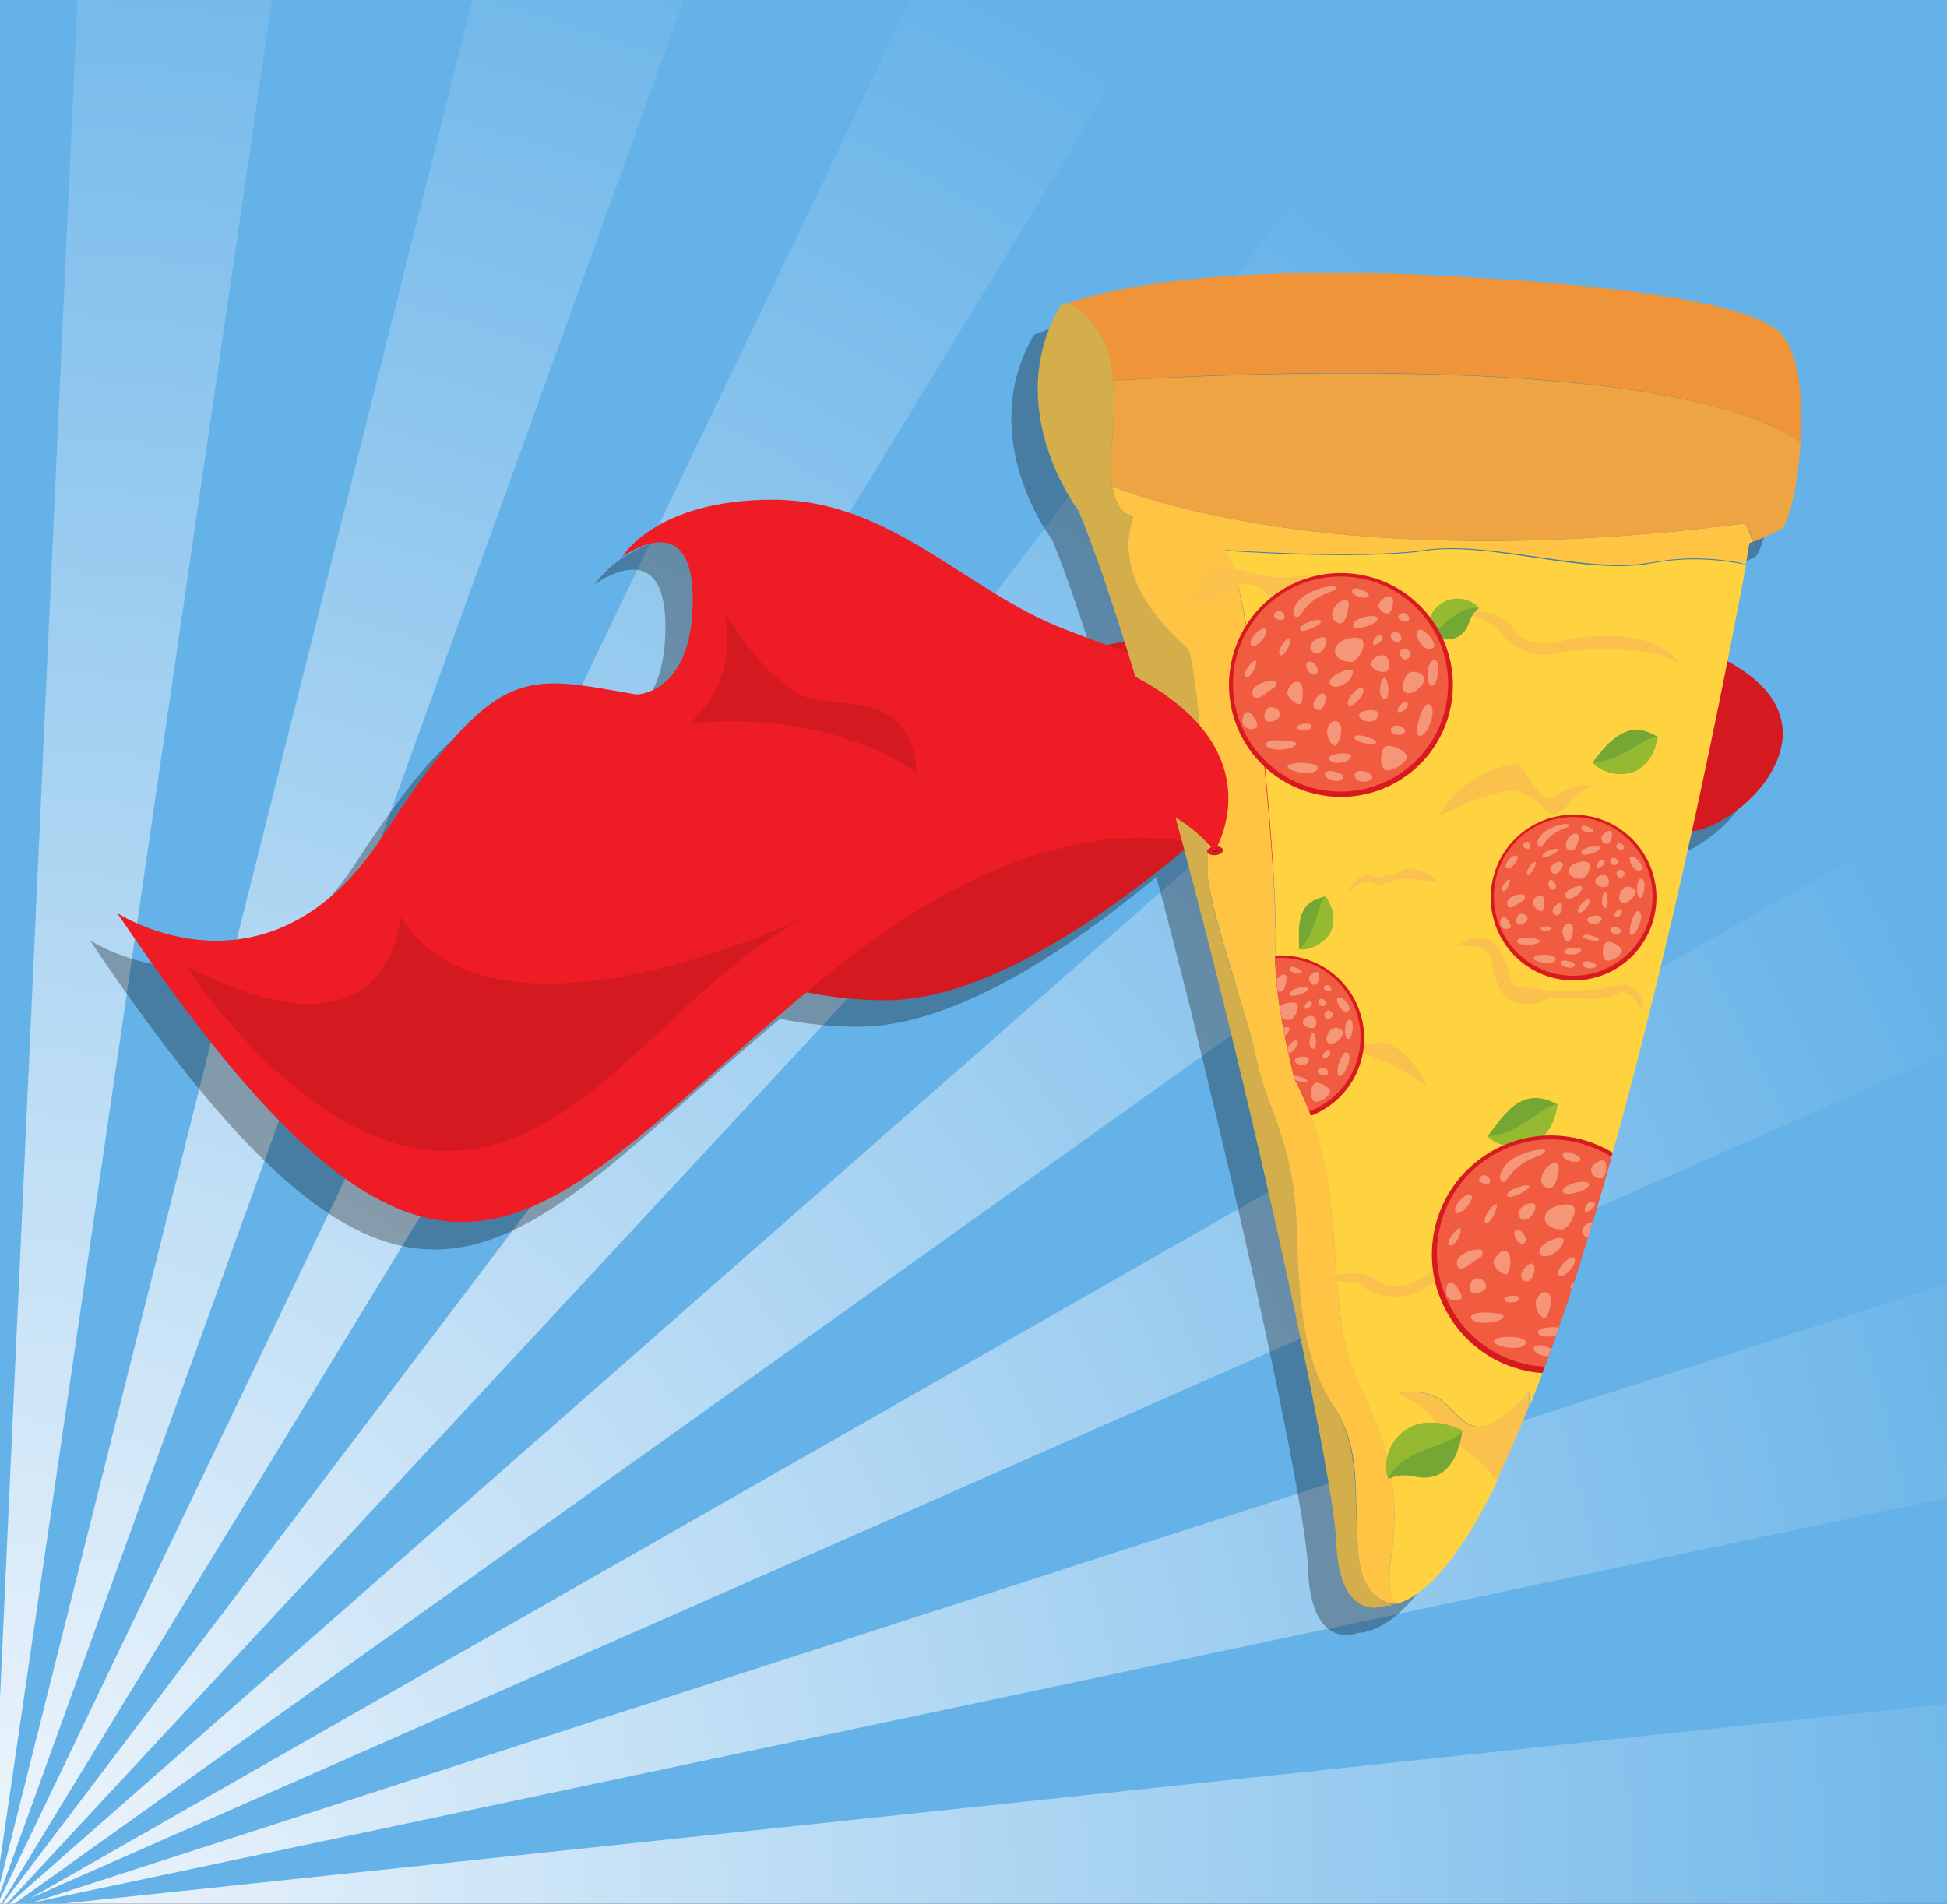<?xml version="1.0" encoding="utf-8"?>
<!-- Generator: Adobe Illustrator 24.0.1, SVG Export Plug-In . SVG Version: 6.00 Build 0)  -->
<svg version="1.1" id="Layer_1" xmlns="http://www.w3.org/2000/svg" xmlns:xlink="http://www.w3.org/1999/xlink" x="0px" y="0px"
	 viewBox="0 0 220.9 216" style="enable-background:new 0 0 220.9 216;" xml:space="preserve">
<rect x="0" y="0" width="220.9" height="216" fill="#333333" stroke="none"/>
<style type="text/css">
	.st0{clip-path:url(#SVGID_2_);}
	.st1{fill:url(#SVGID_3_);stroke:#403457;stroke-width:0.424;stroke-miterlimit:10;}
	.st2{fill:#65B2E8;}
	.st3{opacity:0.3;}
	.st4{fill:#D51920;}
	.st5{fill:#ED1C25;}
	.st6{fill:#D4AE4B;}
	.st7{fill:#FFC443;}
	.st8{fill:#EFA444;}
	.st9{fill:#EF9438;}
	.st10{fill:#FFD340;}
	.st11{fill:#FBC14D;}
	.st12{fill:#74A734;}
	.st13{fill:#95BA32;}
	.st14{fill:#D31F26;}
	.st15{fill:#910D10;}
	.st16{fill:#D71920;}
	.st17{fill:#F15B40;}
	.st18{fill:#F69679;}
	.st19{clip-path:url(#SVGID_5_);}
</style>
<g>
	<defs>
		<rect id="SVGID_1_" width="220.9" height="216"/>
	</defs>
	<clipPath id="SVGID_2_">
		<use xlink:href="#SVGID_1_"  style="overflow:visible;"/>
	</clipPath>
	<g class="st0">
		<radialGradient id="SVGID_3_" cx="-1.48" cy="215" r="246.114" gradientUnits="userSpaceOnUse">
			<stop  offset="0" style="stop-color:#F0F6FC"/>
			<stop  offset="1" style="stop-color:#65B2E8"/>
		</radialGradient>
		<rect x="-247.6" y="-31.1" class="st1" width="492.2" height="492.2"/>
		<g>
			<polygon class="st2" points="-1.2,217.5 11.1,461.1 35.8,461.1 -1,217.4 -1.1,216.9 10.2,-31.1 -14.6,-31.1 -1.5,217.5 			"/>
			<path class="st2" d="M-3.2,217.2L-3.2,217.2l-227.5,243.9h42.4L-2.9,217.3l0.3,0.2L-152,461.1h32.1L-2.5,217.5l0.1,0.1
				l-88.4,243.5h27l61.6-243.4l0.2,0.1l-0.2-0.1l0-0.1l0.2,0.1l-36.1,243.4h24.7l11.6-243.6l0,0l0-0.1l0-0.1l0.1,0.1l-0.1-0.2l0-0.1
				l0.1,0.2l-0.1-0.3l0-0.2l0.1,0l-0.1,0l0.1-0.1h-0.1l0.1-0.2l0,0l0-0.5l-0.1,0.6l0,0l0-0.2l0.1-0.4l-0.1,0.3l0-0.1l0.1-0.3
				l-0.1,0.2l0-0.1l0.1,0l-0.1,0l0-0.1l0-0.1l0,0L-39.8-31.1h-26l63.6,247.2l-0.1,0.1l-91-247.3H-123L-2.5,216.3l-0.1,0.1
				L-155.7-31.1h-37l190,247.6l-0.3,0.2L-236-31.1h-7.9c-1.2,1.2-2.5,2.5-3.7,3.7v32L-3.2,216.7l-0.5-0.1L-247.6,44.8v35L-4.4,216.5
				L-247.6,111v28.7L-7,216l-240.6-49.4v25.8l243.1,24.4l0.5,0.2l-243.6,0.5v25.1L-4,217.1l-0.3,0.1l-243.3,51v27l241-77l-241,105.7
				v31.4L-4.2,217.5l0,0l-243.4,173V431l244-213.7L-3.2,217.2z"/>
			<polygon class="st2" points="-0.6,217.6 -0.6,217.6 -0.8,217.8 -0.6,217.7 61.5,461.1 88.6,461.1 -0.5,217.6 -0.4,217.5 
				117.7,461.1 149.8,461.1 -0.3,217.5 -0.2,217.4 -0.4,217.4 -0.3,217.3 -0.4,217.3 -0.5,217.4 -0.4,217.4 -0.5,217.5 -0.5,217.4 
				-0.7,217.4 -0.6,217.6 -0.8,217.7 			"/>
			<path class="st2" d="M244.6,354.6v-31.4L3,217.8l241.6,76.9v-27L3.3,217.4l-1.1,0l-0.4-0.2l1.4,0.1l-2-0.4l-0.2-0.1l0.4-0.2
				l243.4-25.8v-25.9l-241.2,51L244.6,138v-28.9L3.4,215.4L244.6,77.8V42.6L1.2,216.3l-0.6,0.1L244.6,2v-29.5
				c-1.2-1.2-2.4-2.4-3.6-3.6h-10.7L0.3,216.5l-0.1,0L0,216.4L187.5-31.1h-36.7L-0.1,216.4l-0.3-0.1L118.2-31.1H88.8L-0.5,216.2
				l-0.1-0.1l62-247.2h-26L-0.7,216l0,0l0,0l0,0.1l-0.1,0l0.1,0l0,0.2l-0.1-0.1l0.1,0.2l0,0.2l-0.2-0.3l0,0.1l-0.1-0.1l0.1,0.3
				l-0.1,0l0.1,0.3l-0.2,0l0.2,0l0,0.1l0.1,0l0,0l0,0l0,0l0,0.1l0.1-0.1l0,0l0,0l0,0l0.1,0l-0.1-0.1l0.2-0.1l0,0l-0.1,0.2l0.1,0
				l0.1-0.1l0.1,0.1l0,0l0.1,0.1l0.1,0l0,0l0.1,0.1l0.1-0.1l0,0l0.1,0l0.2-0.1l0.1,0.1L0.2,217l0.2,0l0,0l0.3,0L0.6,217l1.3,0.4
				l-0.4,0L244.6,354.6z"/>
			<polygon class="st2" points="244.6,215.7 3.5,217.4 244.6,242 			"/>
			<polygon class="st2" points="228.8,461.1 0.3,217.4 0.1,217.4 186.2,461.1 			"/>
			<polygon class="st2" points="244.6,389.7 1.2,217.4 0.8,217.4 244.6,430.1 			"/>
		</g>
	</g>
</g>
<g>
	<path class="st3" d="M179.9,133.8c3.5-12.4,6.5-25.3,9-36.5c0.1,0,0.2,0,0.3,0c5.7-0.9,17.3-12,3.8-19.2c1-4.9,1.7-8.6,2.1-10.9
		c0.3-1.6,0.4-2.4,0.4-2.4s0.1,0,0.3-0.1c0.6-0.3,2-0.8,3.3-1.5c0.8-0.5,1.9-4.9,2.2-9.8c0.3-4.7-0.2-9.8-2.2-12.3
		c-4.2-5-33.4-6.3-33.4-6.3c-30.5-2.1-43.8,1.5-47.4,2.8c-0.7,0.2-1,0.4-1,0.4c-6.8,11.7,2.1,23.3,2.1,23.3c1.6,3.9,3.3,9,5.1,14.7
		c-0.8,0.2-1.6,0.3-2.4,0.5c-1.5-0.5-3-1.1-4.5-1.7C106.5,70.2,98,59.8,84.6,59.8c-13.4,0-17.1,6.5-17.1,6.5s8-6,8,4.8
		c0,10.8-6.4,10.8-6.4,10.8C56.3,79.7,53.3,78.2,40.3,98c-12.9,19.8-30.1,8.7-30.1,8.7c37.1,55.1,47,35.1,78.3,8.9
		c2.9,0.6,5.9,0.9,8.9,0.9c10.7,0,23.6-8.5,33.8-17c1.3,4.9,2.6,10,3.9,15.1l3.6,15c5.5,23.2,9.6,43.7,9.7,48.3
		c0.3,9.6,5.6,7.4,5.6,7.4c0.3,0,0.5-0.1,0.8-0.1c0.1,0,0.2-0.1,0.4-0.1c3.9-1.1,7.8-6.3,11.5-14c1.2-2.5,2.4-5.3,3.6-8.3
		c0.5-1.3,1-2.6,1.5-4c0.3,0,0.6,0,0.9,0"/>
	<g>
		<path class="st4" d="M152.1,79.5c0,0-30.3,34-51.6,34S59.8,97.4,59.8,97.4L152.1,79.5z"/>
		<path class="st4" d="M115.5,75.8c0,0,33.5-10.7,66.6-5s17.1,22.4,10.1,23.5C185.1,95.3,115.5,75.8,115.5,75.8z"/>
		<path class="st5" d="M144.4,99.4c0,0-18.3-15.3-51,11.6s-42.3,48.7-80.1-7.4c0,0,17.1,11.2,30.1-8.7s16-18.3,28.8-16.1
			c0,0,6.4,0,6.4-10.8s-8-4.8-8-4.8s3.7-6.5,17.1-6.5s21.9,10.4,33.1,14.7s20.2,7.7,44.7,6.2l13.3,5.6L144.4,99.4z"/>
		<g>
			<g>
				<path class="st6" d="M126.3,43.2c0.2,2.4,0,5.1-0.2,8c-0.1,1.7-0.1,3,0.1,4c0.6,3.5,2.4,3.3,2.4,3.3c-2.7,7.5,4.8,13.6,6.1,15.1
					c1.3,1.4,2.5,21.5,2.3,25.1c-0.2,3.6,4.5,16.3,5.6,21.7c1.1,5.4,4.1,9,4.5,18.5c0.4,9.5,0.9,15.4,4.1,20.5
					c3.2,5,2.3,9.2,2.9,16.7c0.3,4.1,2.2,5.6,3.9,6c-0.3,0.1-0.5,0.1-0.8,0.1c0,0-5.3,2.2-5.6-7.4c-0.3-9.6-18-89.3-29.2-116.8
					c0,0-8.9-11.6-2.1-23.3c0,0,0.3-0.2,1-0.4C124.9,36.6,126.1,39.6,126.3,43.2"/>
				<path class="st7" d="M154.1,176.1c-0.5-7.5,0.4-11.7-2.9-16.7c-3.2-5-3.8-10.9-4.1-20.5c-0.4-9.5-3.4-13.1-4.5-18.5
					c-1.1-5.4-5.7-18.1-5.6-21.7c0.2-3.6-1.1-23.7-2.3-25.1c-1.3-1.4-8.8-7.5-6.1-15.1c0,0-1.8,0.2-2.4-3.3
					c6.5,2.5,29.7,9.6,71.7,4.2c0,0,0.6,0.5,0.9,2.1c-0.2,0.1-0.3,0.1-0.3,0.1s-0.2,0.9-0.4,2.4c-3.2-0.7-6.8-0.9-10.6-0.2
					c-7.5,1.4-18.3-2.5-25.8-1.4c-7.5,1.1-22.6,0-22.6,0c3.2,5.7,5.9,38.8,5.6,44.7c-0.4,5.9,2.2,15.3,2.2,15.3
					c6.5,12.2,3.1,25.7,7,33.9c3.9,8.3,5,13.1,3.9,20.6c-0.4,2.6,0,4.1,0.6,5c-0.1,0-0.2,0.1-0.4,0.1
					C156.3,181.7,154.4,180.2,154.1,176.1z"/>
				<path class="st8" d="M197.9,59.4c-42,5.4-65.2-1.7-71.7-4.2c-0.2-1-0.2-2.3-0.1-4c0.2-2.9,0.4-5.6,0.2-8c11.7-0.7,63.1-3.4,78,7
					c-0.3,4.9-1.4,9.4-2.2,9.8c-1.2,0.7-2.7,1.3-3.3,1.5C198.6,59.9,197.9,59.4,197.9,59.4z"/>
				<path class="st9" d="M126.3,43.2c-0.3-3.6-1.5-6.6-5-8.8c3.5-1.3,16.8-4.9,47.4-2.8c0,0,29.2,1.4,33.4,6.3
					c2.1,2.4,2.5,7.6,2.2,12.3C189.4,39.8,138,42.4,126.3,43.2z"/>
			</g>
			<g>
				<path class="st10" d="M173.5,159.7c0-1.2,0.1-1.9,0.1-1.9s-4,5.1-6.7,3.9c-2.7-1.2-2.7-4.5-8.3-3.6c0,0,4.5,1.7,4.7,4.4
					c0,0,4.1,2.1,6.6,5.5c-3.7,7.7-7.6,12.9-11.5,14c-0.6-0.9-1-2.4-0.6-5c1.1-7.5,0-12.4-3.9-20.6c-3.9-8.3-0.5-21.7-7-33.9
					c0,0-2.5-9.3-2.2-15.3c0.4-5.9-2.3-39-5.6-44.7c0,0,15.1,1.1,22.6,0c7.5-1.1,18.3,2.9,25.8,1.4c3.7-0.7,7.4-0.5,10.6,0.2
					C195.9,75.9,185.8,128.9,173.5,159.7z"/>
				<path class="st11" d="M163.2,162.5c-0.2-2.7-4.7-4.4-4.7-4.4c5.6-0.9,5.7,2.4,8.3,3.6c2.7,1.2,6.7-3.9,6.7-3.9s0,0.8-0.1,1.9
					c-1.2,3-2.4,5.8-3.6,8.3C167.3,164.6,163.2,162.5,163.2,162.5z"/>
			</g>
			<path class="st11" d="M145.1,118.5c0,0,4.2-2.6,6.4,1c0,0,3-1.5,10.4,3.8c0,0-2.5-5.9-6.4-4.9c0,0-3.1-0.2-3.8-0.9
				C150.8,116.9,149.4,114.6,145.1,118.5z"/>
			<path class="st11" d="M165.2,107.4c0,0,3.5-0.6,4,1.4c0.5,2,0.6,6.4,5.9,4.8c0,0,0.5-0.5,2.7-0.4c2.1,0.2,4.6,0.3,5.8-0.5
				s2.8,2.1,2.8,2.1s0.4-4.5-4.4-2.6c0,0-6.4,0.5-7.1,0.1c-0.6-0.5-3.1,0.1-3.4-0.8C171.3,110.6,170.3,103.9,165.2,107.4z"/>
			<path class="st11" d="M163.1,92.7c0,0,6.4-3.4,9-2.9c2.6,0.5,3.2,3,4.6,2.5c1.4-0.5,2.4-3.6,5.1-2.9c0,0-2.8-1.1-5,0.8
				s-3.7-3.8-4.9-3.6C170.5,86.9,165.8,88,163.1,92.7z"/>
			<path class="st11" d="M134,67.9c0,0,2.3,1.1,4.4-0.5c2.1-1.6,4-1.4,5.3,0c1.3,1.4,4.6-2.7,6.1-2.6c0,0-1.9,0.8-4.8,0.7
				c-2.8-0.1-5.8-1.8-7.5-0.7C135.8,65.9,136.5,68,134,67.9z"/>
			<path class="st11" d="M165.2,69.3c0,0,4.2,1,4.9,2.3s3.8,3.3,6.2,2.6c2.4-0.7,12.9-1.1,14.5,1.6c0,0-1.6-5-12.8-3.3
				c0,0-4.3,1.7-6.2-1.1C169.9,68.7,165.2,69.3,165.2,69.3z"/>
			<path class="st11" d="M149.4,145.5c0,0,4.3-0.5,5.3,0.5c1,1,4.7,1.8,6.7,0.3c2-1.5,11.8-5.5,14.2-3.4c0,0-3.3-4.2-13.1,1.3
				c0,0-3.4,3.1-6.2,1.1C153.6,143.3,149.4,145.5,149.4,145.5z"/>
			<path class="st11" d="M158.1,82.7c0,0-2.8-0.4-3.3-1.2s-2.7-1.9-4.2-1.3c-1.5,0.6-8.3,1.5-9.5-0.2c0,0,1.4,3.2,8.5,1.3
				c0,0,2.7-1.3,4.1,0.3C155.1,83.3,158.1,82.7,158.1,82.7z"/>
			<path class="st11" d="M152.7,101.6c0,0,1.7-2.5,3.9-1c0,0,1.3-1.6,6.8-0.4c0,0-2.9-2.7-4.8-1.2c0,0-1.8,0.6-2.4,0.5
				S154.3,98.4,152.7,101.6z"/>
		</g>
		<g>
			<path class="st12" d="M167.8,69c-1.4-1.7-5.6-1.8-6,3c1.1,0.5,3,1,4.1-0.1C166.9,71,166.5,70,167.8,69z"/>
			<path class="st13" d="M167.8,69c-1.4-1.7-5.6-1.8-6,3C163.2,72.1,165,68.7,167.8,69z"/>
		</g>
		<g>
			<path class="st12" d="M147.4,107.7c1.5,0.3,5.7-1.7,3-6c-1.2,0.3-2.2,0.7-2.7,2C147.2,105,147.4,106.7,147.4,107.7z"/>
			<path class="st13" d="M147.4,107.7c1.5,0.3,5.7-1.7,3-6C149.3,102.7,149.5,105.9,147.4,107.7z"/>
		</g>
		<g>
			<path class="st12" d="M157.5,167.8c-1.1-3.1,1.9-8.5,8.4-5.5c-0.2,1.8-1,4.6-3.2,5.2C160.7,168.1,159.8,166.8,157.5,167.8z"/>
			<path class="st13" d="M157.5,167.8c-1.1-3.1,1.9-8.5,8.4-5.5C165.1,164.2,159.3,164,157.5,167.8z"/>
		</g>
		<g>
			<path class="st12" d="M180.7,86.5c1.1,1.5,6.3,2.9,7.4-2.9c-1.3-0.7-2.5-1.2-4-0.4C182.6,83.9,181.4,85.6,180.7,86.5z"/>
			<path class="st13" d="M180.7,86.5c1.1,1.5,6.3,2.9,7.4-2.9C186.2,83.7,183.9,86.5,180.7,86.5z"/>
		</g>
		<g>
			<path class="st12" d="M168.8,128.9c1.2,1.5,7,2.8,7.9-3.6c-1.4-0.7-2.7-1.1-4.4-0.2C170.8,126,169.6,127.9,168.8,128.9z"/>
			<path class="st13" d="M168.8,128.9c1.2,1.5,7,2.8,7.9-3.6C174.7,125.5,172.4,128.8,168.8,128.9z"/>
		</g>
		<g>
			
				<ellipse transform="matrix(0.996 -9.362800e-02 9.362800e-02 0.996 -8.425 13.323)" class="st14" cx="137.8" cy="96.5" rx="0.9" ry="0.5"/>
			
				<ellipse transform="matrix(0.996 -9.362800e-02 9.362800e-02 0.996 -8.425 13.323)" class="st15" cx="137.8" cy="96.5" rx="0.3" ry="0.1"/>
			<path class="st5" d="M137.8,96.6c0,0,8.5-13.5-14.1-22.1s-40.8,7-40.8,7l-19.5,27C63.4,108.5,120.5,75.3,137.8,96.6z"/>
		</g>
		<path class="st4" d="M21.1,109.6c0,0,13.5,21,29.5,21S76.1,112,91.5,104c0,0-35.3,17.1-46.1,0C45.4,104,44.7,121.9,21.1,109.6z"/>
		<path class="st4" d="M78.1,82.1c0,0,5.8-3.9,4.1-12.6c0,0,5.5,9.5,10.9,10s10.3,0.4,10.9,8.2C104.1,87.7,94.7,80.4,78.1,82.1z"/>
		<g>
			
				<ellipse transform="matrix(0.161 -0.987 0.987 0.161 50.961 215.335)" class="st16" cx="152.1" cy="77.7" rx="12.7" ry="12.7"/>
			
				<ellipse transform="matrix(8.259293e-02 -0.997 0.997 8.259293e-02 62.067 222.842)" class="st17" cx="152.1" cy="77.7" rx="12.2" ry="12.2"/>
			<path class="st18" d="M159.5,78.6c0.7,0.4,2.2-0.9,2.1-1.6c-0.1-0.7-1.4-1-1.8-0.6C159.3,76.9,158.8,78.2,159.5,78.6z
				 M148.8,73.8c0.7,1,1.8-0.4,1.7-1.2C150.4,71.8,148.1,72.8,148.8,73.8z M159.7,79.8c-0.2-0.6-1.3,0.5-1.1,0.9
				C158.7,81.1,159.9,80.4,159.7,79.8z M154.6,72.7c-0.3-0.7-2.8-0.3-3.1,0.9c-0.3,1.1,1.2,1.6,1.9,1.5
				C154.1,74.9,155,73.4,154.6,72.7z M162.5,77.8c0.6,0,1.1-3,0.2-2.9C161.8,75,161.7,77.8,162.5,77.8z M157.1,79.3
				c0.7,0.1,0.4-2.4,0-2.4C156.6,76.9,156.2,79.2,157.1,79.3z M159.4,83c0.1-0.6-1.4-1-1.6-0.3C157.7,83.5,159.3,83.6,159.4,83z
				 M156.4,81.1c0.2-0.8-2.1-0.6-2.2,0C154.1,81.8,156.1,82.4,156.4,81.1z M151.9,82c-0.6-0.5-1.1,0.1-1.3,0.7
				c-0.2,0.5,0.4,2.1,0.9,1.9C152,84.4,152.5,82.4,151.9,82z M157.5,69.6c0.5-0.1,0.8-1.7,0.3-1.9c-0.5-0.2-1.3,0.5-1.4,0.9
				C156.4,69.1,156.9,69.7,157.5,69.6z M156.3,70.2c0-0.7-2.9-0.1-2.8,0.8C153.5,71.7,156.3,70.9,156.3,70.2z M145.2,74.3
				c0.4,0.4,1.4-1.4,1.2-1.8C146.1,72,144.8,73.9,145.2,74.3z M159.8,70.4c0.3-0.4-0.4-1.2-1-0.7C158.2,70.3,159.6,70.8,159.8,70.4z
				 M155.3,67.6c0.1-0.5-1.8-1.2-1.9-0.6C153.3,67.7,155.3,68.1,155.3,67.6z M153,80c0.5,0.4,2.1-1.4,1.6-1.9
				C154.1,77.7,152.5,79.6,153,80z M152.4,68.1c-1,0.3-1.7,1.8-0.9,2.4c0.8,0.6,1.2-0.1,1.4-1.1C153,68.9,153.3,67.8,152.4,68.1z
				 M159.9,74.6c0.5-0.5-0.4-1.3-0.9-0.9C158.5,74.2,159.2,75.3,159.9,74.6z M157.3,76.2c0.5-0.3,0.4-1.6-0.2-1.8
				c-0.6-0.2-1.5,0.3-1.5,0.9C155.5,76,156.8,76.4,157.3,76.2z M149.3,76.5c0.6-0.4-0.3-1.7-0.9-1.4
				C147.8,75.4,148.7,76.9,149.3,76.5z M153.5,76.2c0-0.7-3,0.5-2.6,1.4C151.4,78.5,153.5,77.4,153.5,76.2z M155.8,73.1
				c0,0.4,1.4-0.5,1-0.9C156.4,71.8,155.7,72.5,155.8,73.1z M141.4,76.8c0.5,0.2,1.3-1.4,1.1-1.8C142.3,74.6,140.7,76.6,141.4,76.8z
				 M143.6,71.4c-0.5-0.5-2.2,1.4-1.6,1.9C142.6,73.6,144.1,71.8,143.6,71.4z M142.1,78.6c0,1.1,1.3,0.4,1.7-0.1
				c0.5-0.4,1.1-0.4,1-1.1C144.7,76.9,142,77.5,142.1,78.6z M147.4,79.9c0.5,0,0.6-2.3,0-2.5c-0.7-0.2-1.1,0.4-1.3,1
				C145.8,78.9,146.9,79.9,147.4,79.9z M158,71.8c-0.6,0.4,0.2,1.3,0.8,1C159.4,72.4,158.6,71.4,158,71.8z M149.3,80.5
				c0.9,0.5,1.4-1.5,0.9-1.8C149.8,78.4,148.4,80,149.3,80.5z M147.5,68c-1.2,1.3-0.7,2-0.4,2c0.6,0.1,0.6-1.2,2.6-2.3
				c0.9-0.5,1.9-0.7,1.9-1C151.6,66.2,148.7,66.8,147.5,68z M147.5,71.4c0,0.6,2.3-0.4,2.4-0.9C149.8,70,147.4,70.8,147.5,71.4z
				 M144.7,69.5c-0.6,0.6,0.7,1.1,1,0.7C145.9,69.8,145.3,68.9,144.7,69.5z M160.9,71.5c-0.6,0.4,0.6,2.7,1.7,2
				C163.2,73.1,161.5,71.1,160.9,71.5z M156.1,84.3c0.3-0.4-2.1-1.2-2.4-0.7C153.3,84.1,155.8,84.7,156.1,84.3z M146.1,87
				c0,0.6,3.4,1.2,3.4,0.1C149.4,86.4,146.1,86.4,146.1,87z M150.3,87.8c0,0.7,1.8,1.2,2.1,0.4C152.6,87.7,150.3,87.1,150.3,87.8z
				 M157.3,87.4c0.7,0.1,2.1-0.7,2.3-1.4c0.2-0.7-1.7-1.6-2.4-1.3C156.6,84.9,156.4,87.2,157.3,87.4z M155.7,88.2
				c0.1-0.5-1.9-1.2-2-0.3C153.6,88.9,155.6,88.9,155.7,88.2z M161.1,83.5c0.9,0,2.1-3.2,1-3.6C161.4,79.6,160.2,83.5,161.1,83.5z
				 M143.6,84.5c0.2,0.8,3.2,0.7,3.5-0.1C147.2,84,143.4,83.7,143.6,84.5z M141.5,80.8c-0.5,0-0.7,1.1-0.4,1.5
				c0.3,0.4,1,0.6,1.4,0.3C143,82.3,142,80.7,141.5,80.8z M148.8,82.4c0-0.5-1.8-0.3-1.6,0.2C147.3,83,148.8,83,148.8,82.4z
				 M150.8,86.1c0.1,0.7,2.3,0.6,2.5-0.3C153.4,85.3,150.7,85.4,150.8,86.1z M144,80.3c-0.5,0.2-0.8,1.2-0.3,1.5
				c0.5,0.3,1.6-0.2,1.5-0.8C145.2,80.5,144.5,80.1,144,80.3z"/>
		</g>
		<g>
			
				<ellipse transform="matrix(0.161 -0.987 0.987 0.161 49.334 261.536)" class="st16" cx="178.4" cy="101.8" rx="9.4" ry="9.4"/>
			
				<ellipse transform="matrix(8.259293e-02 -0.997 0.997 8.259293e-02 62.264 271.169)" class="st17" cx="178.4" cy="101.8" rx="9" ry="9"/>
			<path class="st18" d="M184,102.4c0.5,0.3,1.6-0.7,1.6-1.2c-0.1-0.5-1-0.8-1.4-0.4C183.8,101.2,183.4,102.1,184,102.4z M176,98.9
				c0.5,0.7,1.4-0.3,1.3-0.9C177.1,97.4,175.5,98.2,176,98.9z M184,103.3c-0.2-0.5-1,0.3-0.8,0.7C183.3,104.3,184.2,103.8,184,103.3
				z M180.3,98c-0.2-0.5-2-0.2-2.3,0.6c-0.2,0.8,0.9,1.2,1.4,1.1C179.9,99.7,180.6,98.6,180.3,98z M186.1,101.9
				c0.4,0,0.8-2.2,0.1-2.2C185.6,99.7,185.6,101.8,186.1,101.9z M182.1,103c0.5,0.1,0.3-1.8,0-1.8
				C181.8,101.2,181.5,102.9,182.1,103z M183.9,105.7c0.1-0.5-1.1-0.8-1.2-0.2C182.6,106,183.8,106.2,183.9,105.7z M181.7,104.3
				c0.2-0.6-1.5-0.5-1.6,0C179.9,104.8,181.4,105.2,181.7,104.3z M178.3,104.9c-0.4-0.4-0.8,0.1-1,0.5c-0.2,0.4,0.3,1.6,0.7,1.4
				C178.3,106.7,178.7,105.3,178.3,104.9z M182.5,95.7c0.3-0.1,0.6-1.2,0.2-1.4c-0.3-0.1-1,0.4-1,0.7
				C181.6,95.4,182,95.9,182.5,95.7z M181.5,96.2c0-0.5-2.2,0-2.1,0.6C179.5,97.3,181.5,96.7,181.5,96.2z M173.3,99.2
				c0.3,0.3,1.1-1.1,0.9-1.4C174,97.6,173,98.9,173.3,99.2z M184.2,96.3c0.2-0.3-0.3-0.9-0.7-0.5C183,96.2,184,96.6,184.2,96.3z
				 M180.8,94.3c0-0.3-1.3-0.9-1.4-0.4C179.3,94.4,180.8,94.6,180.8,94.3z M179.1,103.5c0.4,0.3,1.5-1,1.2-1.4
				C180,101.8,178.7,103.1,179.1,103.5z M178.6,94.6c-0.7,0.2-1.3,1.4-0.7,1.8c0.6,0.4,0.9-0.1,1.1-0.8
				C179.1,95.3,179.3,94.4,178.6,94.6z M184.2,99.4c0.4-0.4-0.3-1-0.7-0.6C183.2,99.2,183.7,100,184.2,99.4z M182.3,100.6
				c0.4-0.2,0.3-1.2-0.2-1.3c-0.4-0.1-1.1,0.2-1.1,0.7C180.9,100.5,181.9,100.8,182.3,100.6z M176.4,100.9c0.4-0.3-0.2-1.3-0.6-1
				S175.9,101.2,176.4,100.9z M179.5,100.7c0-0.5-2.2,0.3-1.9,1C177.9,102.4,179.5,101.5,179.5,100.7z M181.2,98.4
				c0,0.3,1.1-0.3,0.8-0.7C181.6,97.4,181.1,97.9,181.2,98.4z M170.5,101.1c0.4,0.2,0.9-1.1,0.8-1.3
				C171.2,99.5,170,100.9,170.5,101.1z M172.1,97.1c-0.4-0.3-1.6,1-1.2,1.4C171.4,98.8,172.5,97.4,172.1,97.1z M171,102.5
				c0,0.9,0.9,0.3,1.3,0c0.4-0.3,0.8-0.3,0.7-0.8C173,101.2,171,101.6,171,102.5z M174.9,103.4c0.3,0,0.5-1.7,0-1.8
				c-0.5-0.1-0.8,0.3-1,0.7C173.7,102.7,174.6,103.4,174.9,103.4z M182.8,97.4c-0.4,0.3,0.2,1,0.6,0.7
				C183.8,97.8,183.3,97.1,182.8,97.4z M176.4,103.8c0.7,0.4,1-1.1,0.7-1.3C176.7,102.3,175.7,103.4,176.4,103.8z M175,94.6
				c-0.9,0.9-0.5,1.5-0.3,1.5c0.4,0.1,0.5-0.9,1.9-1.7c0.7-0.4,1.4-0.5,1.4-0.7C178.1,93.2,175.9,93.7,175,94.6z M175,97.1
				c0,0.5,1.7-0.3,1.8-0.7C176.8,96.1,175,96.6,175,97.1z M172.9,95.7c-0.5,0.4,0.5,0.8,0.7,0.5C173.8,95.9,173.4,95.2,172.9,95.7z
				 M185,97.2c-0.4,0.3,0.5,2,1.2,1.5C186.7,98.4,185.4,96.9,185,97.2z M181.4,106.7c0.2-0.3-1.5-0.9-1.8-0.5
				C179.3,106.5,181.2,106.9,181.4,106.7z M174,108.7c0,0.5,2.5,0.9,2.5,0.1C176.5,108.2,174,108.2,174,108.7z M177.1,109.2
				c0,0.5,1.4,0.9,1.6,0.3C178.8,109.2,177.1,108.7,177.1,109.2z M182.3,109c0.5,0.1,1.6-0.5,1.7-1.1c0.1-0.5-1.3-1.2-1.7-1
				C181.8,107.1,181.6,108.8,182.3,109z M181.1,109.6c0.1-0.3-1.4-0.9-1.5-0.2C179.6,110,181,110,181.1,109.6z M185.1,106.1
				c0.6,0,1.6-2.4,0.8-2.7C185.4,103.1,184.5,106,185.1,106.1z M172.1,106.8c0.1,0.6,2.4,0.5,2.6,0
				C174.8,106.4,172,106.2,172.1,106.8z M170.6,104c-0.3,0-0.5,0.8-0.3,1.1c0.2,0.3,0.7,0.4,1,0.2C171.7,105.2,170.9,104,170.6,104z
				 M176,105.3c0-0.3-1.3-0.2-1.2,0.1C174.9,105.7,176,105.7,176,105.3z M177.5,108c0.1,0.5,1.7,0.4,1.9-0.2
				C179.4,107.4,177.4,107.5,177.5,108z M172.4,103.7c-0.3,0.2-0.6,0.9-0.2,1.1c0.4,0.2,1.2-0.2,1.1-0.6
				C173.4,103.9,172.8,103.6,172.4,103.7z"/>
		</g>
		<g>
			<defs>
				<path id="SVGID_4_" d="M173.5,159.7c0-1.2,0.1-1.9,0.1-1.9s-4,5.1-6.7,3.9c-2.7-1.2-2.7-4.5-8.3-3.6c0,0,4.5,1.7,4.7,4.4
					c0,0,4.1,2.1,6.6,5.5c-3.7,7.7-7.6,12.9-11.5,14c-0.6-0.9-1-2.4-0.6-5c1.1-7.5,0-12.4-3.9-20.6c-3.9-8.3-0.5-21.7-7-33.9
					c0,0-2.5-9.3-2.2-15.3c0.4-5.9-2.3-39-5.6-44.7c0,0,15.1,1.1,22.6,0c7.5-1.1,18.3,2.9,25.8,1.4c3.7-0.7,7.4-0.5,10.6,0.2
					C195.9,75.9,185.8,128.9,173.5,159.7z"/>
			</defs>
			<clipPath id="SVGID_5_">
				<use xlink:href="#SVGID_4_"  style="overflow:visible;"/>
			</clipPath>
			<g class="st19">
				
					<ellipse transform="matrix(0.161 -0.987 0.987 0.161 7.189 293.039)" class="st16" cx="175.9" cy="142.3" rx="13.5" ry="13.5"/>
				
					<ellipse transform="matrix(8.259295e-02 -0.997 0.997 8.259295e-02 19.532 305.805)" class="st17" cx="175.9" cy="142.3" rx="12.9" ry="12.9"/>
				<path class="st18" d="M183.8,143.2c0.7,0.4,2.4-1,2.2-1.7c-0.1-0.7-1.5-1.1-2-0.6C183.6,141.4,183,142.8,183.8,143.2z
					 M172.4,138.1c0.7,1,1.9-0.5,1.8-1.3C174,136,171.7,137.1,172.4,138.1z M183.9,144.5c-0.2-0.7-1.4,0.5-1.2,0.9
					C182.9,145.9,184.1,145.2,183.9,144.5z M178.6,137c-0.3-0.7-2.9-0.3-3.3,0.9c-0.3,1.2,1.3,1.7,2,1.6
					C178,139.3,178.9,137.7,178.6,137z M186.9,142.4c0.6,0,1.1-3.2,0.2-3.1C186.1,139.4,186.1,142.4,186.9,142.4z M181.2,144
					c0.7,0.1,0.4-2.5,0-2.5C180.6,141.4,180.2,143.9,181.2,144z M183.7,147.9c0.1-0.6-1.5-1.1-1.7-0.3
					C181.8,148.4,183.6,148.6,183.7,147.9z M180.5,145.9c0.2-0.9-2.2-0.6-2.3,0C178,146.7,180.2,147.2,180.5,145.9z M175.7,146.8
					c-0.6-0.5-1.1,0.1-1.4,0.7c-0.3,0.6,0.4,2.2,1,2C175.7,149.4,176.3,147.3,175.7,146.8z M181.7,133.7c0.5-0.1,0.8-1.8,0.3-2
					c-0.5-0.2-1.4,0.5-1.5,1C180.5,133.2,181,133.8,181.7,133.7z M180.3,134.4c0-0.7-3.1-0.1-3,0.8
					C177.4,135.9,180.3,135.1,180.3,134.4z M168.5,138.7c0.4,0.5,1.5-1.5,1.3-2C169.6,136.3,168.1,138.2,168.5,138.7z M184.1,134.5
					c0.3-0.4-0.4-1.3-1-0.7C182.4,134.4,183.8,134.9,184.1,134.5z M179.3,131.6c0.1-0.5-1.9-1.3-2-0.6
					C177.1,131.7,179.3,132.1,179.3,131.6z M176.9,144.7c0.6,0.5,2.2-1.5,1.7-2C178.1,142.3,176.3,144.3,176.9,144.7z M176.2,132
					c-1,0.3-1.8,2-1,2.6c0.8,0.6,1.3-0.1,1.5-1.1C176.8,133,177.2,131.7,176.2,132z M184.2,139c0.5-0.6-0.5-1.4-0.9-0.9
					C182.7,138.6,183.4,139.8,184.2,139z M181.4,140.6c0.5-0.3,0.4-1.7-0.3-1.9c-0.6-0.2-1.6,0.3-1.6,1
					C179.5,140.4,180.9,140.9,181.4,140.6z M172.9,141.1c0.6-0.4-0.3-1.8-0.9-1.5C171.4,139.9,172.3,141.4,172.9,141.1z
					 M177.4,140.7c0-0.8-3.2,0.5-2.7,1.5C175.1,143.2,177.4,141.9,177.4,140.7z M179.8,137.4c0.1,0.4,1.5-0.5,1.1-0.9
					C180.5,136,179.7,136.8,179.8,137.4z M164.5,141.3c0.6,0.2,1.4-1.5,1.2-1.9C165.5,139,163.8,141.1,164.5,141.3z M166.9,135.6
					c-0.5-0.5-2.3,1.5-1.7,2C165.8,138,167.4,136,166.9,135.6z M165.3,143.3c0,1.2,1.3,0.4,1.8-0.1c0.5-0.4,1.2-0.4,1.1-1.2
					C168.1,141.4,165.2,142.1,165.3,143.3z M170.9,144.6c0.5,0,0.7-2.5,0-2.6c-0.7-0.2-1.1,0.5-1.4,1
					C169.2,143.6,170.3,144.6,170.9,144.6z M182.2,136c-0.6,0.4,0.3,1.4,0.8,1C183.6,136.7,182.8,135.6,182.2,136z M172.9,145.3
					c1,0.6,1.5-1.6,1-1.9C173.5,143.1,171.9,144.7,172.9,145.3z M171,132c-1.2,1.3-0.8,2.1-0.5,2.1c0.6,0.1,0.7-1.3,2.8-2.4
					c1-0.5,2-0.7,2-1.1C175.4,130.1,172.3,130.7,171,132z M171,135.6c0,0.7,2.5-0.5,2.5-1C173.5,134.2,170.9,135,171,135.6z
					 M168,133.5c-0.7,0.6,0.8,1.1,1,0.7C169.3,133.9,168.6,133,168,133.5z M185.3,135.7c-0.6,0.4,0.6,2.9,1.8,2.2
					C187.7,137.4,185.9,135.3,185.3,135.7z M180.2,149.3c0.3-0.4-2.2-1.3-2.6-0.7C177.2,149.1,179.8,149.7,180.2,149.3z
					 M169.5,152.2c0,0.7,3.6,1.2,3.6,0.1C173.1,151.5,169.5,151.5,169.5,152.2z M174,153c0,0.7,1.9,1.3,2.2,0.5
					C176.5,152.9,174,152.2,174,153z M181.4,152.6c0.8,0.2,2.3-0.8,2.5-1.5c0.2-0.7-1.8-1.7-2.5-1.4
					C180.7,149.9,180.5,152.4,181.4,152.6z M179.7,153.5c0.1-0.5-2-1.3-2.1-0.3C177.5,154.1,179.6,154.1,179.7,153.5z M185.5,148.4
					c0.9,0.1,2.3-3.4,1.1-3.9C185.8,144.3,184.5,148.4,185.5,148.4z M166.9,149.5c0.2,0.9,3.4,0.7,3.7-0.1
					C170.7,148.9,166.7,148.6,166.9,149.5z M164.6,145.5c-0.5,0-0.7,1.1-0.4,1.6c0.3,0.5,1.1,0.6,1.5,0.3
					C166.2,147.2,165.1,145.5,164.6,145.5z M172.4,147.3c0-0.5-1.9-0.3-1.7,0.2C170.8,147.9,172.4,147.9,172.4,147.3z M174.5,151.2
					c0.1,0.7,2.5,0.6,2.7-0.3C177.3,150.4,174.4,150.5,174.5,151.2z M167.3,145.1c-0.5,0.2-0.8,1.2-0.3,1.6c0.5,0.3,1.7-0.3,1.6-0.8
					C168.6,145.3,167.8,144.9,167.3,145.1z"/>
				<g>
					
						<ellipse transform="matrix(0.161 -0.987 0.987 0.161 5.714 242.259)" class="st16" cx="145.3" cy="117.8" rx="9.4" ry="9.4"/>
					
						<ellipse transform="matrix(8.259295e-02 -0.997 0.997 8.259295e-02 15.908 252.821)" class="st17" cx="145.3" cy="117.8" rx="9" ry="9"/>
					<path class="st18" d="M150.8,118.4c0.5,0.3,1.6-0.7,1.6-1.2c-0.1-0.5-1-0.8-1.4-0.4C150.6,117.2,150.2,118.1,150.8,118.4z
						 M142.8,114.9c0.5,0.7,1.4-0.3,1.3-0.9C144,113.4,142.3,114.2,142.8,114.9z M150.9,119.3c-0.2-0.5-1,0.3-0.8,0.7
						C150.2,120.3,151.1,119.8,150.9,119.3z M147.2,114c-0.2-0.5-2-0.2-2.3,0.6c-0.2,0.8,0.9,1.2,1.4,1.1
						C146.8,115.7,147.4,114.6,147.2,114z M153,117.9c0.4,0,0.8-2.2,0.1-2.2C152.5,115.7,152.4,117.8,153,117.9z M149,119
						c0.5,0.1,0.3-1.8,0-1.8C148.6,117.2,148.3,118.9,149,119z M150.7,121.7c0.1-0.5-1.1-0.8-1.2-0.2
						C149.4,122,150.7,122.2,150.7,121.7z M148.5,120.3c0.2-0.6-1.5-0.5-1.6,0C146.8,120.8,148.3,121.2,148.5,120.3z M145.2,120.9
						c-0.4-0.4-0.8,0.1-1,0.5c-0.2,0.4,0.3,1.6,0.7,1.4C145.2,122.7,145.6,121.3,145.2,120.9z M149.3,111.7c0.3-0.1,0.6-1.2,0.2-1.4
						c-0.3-0.1-1,0.4-1,0.7C148.5,111.4,148.9,111.9,149.3,111.7z M148.4,112.2c0-0.5-2.2,0-2.1,0.6
						C146.3,113.3,148.4,112.7,148.4,112.2z M140.2,115.2c0.3,0.3,1.1-1.1,0.9-1.4C140.9,113.6,139.9,114.9,140.2,115.2z M151,112.4
						c0.2-0.3-0.3-0.9-0.7-0.5C149.9,112.3,150.8,112.6,151,112.4z M147.7,110.3c0-0.3-1.3-0.9-1.4-0.4
						C146.2,110.4,147.7,110.6,147.7,110.3z M146,119.5c0.4,0.3,1.5-1,1.2-1.4C146.8,117.8,145.6,119.1,146,119.5z M145.5,110.6
						c-0.7,0.2-1.3,1.4-0.7,1.8c0.6,0.4,0.9-0.1,1.1-0.8C145.9,111.3,146.2,110.4,145.5,110.6z M151.1,115.4c0.4-0.4-0.3-1-0.7-0.6
						S150.5,116,151.1,115.4z M149.1,116.6c0.4-0.2,0.3-1.2-0.2-1.3c-0.4-0.1-1.1,0.2-1.1,0.7C147.8,116.5,148.8,116.8,149.1,116.6z
						 M143.2,116.9c0.4-0.3-0.2-1.3-0.6-1C142.1,116.1,142.8,117.2,143.2,116.9z M146.3,116.7c0-0.5-2.2,0.3-1.9,1
						C144.8,118.4,146.3,117.5,146.3,116.7z M148,114.4c0,0.3,1.1-0.3,0.8-0.7C148.5,113.4,148,113.9,148,114.4z M137.4,117.1
						c0.4,0.2,0.9-1.1,0.8-1.3C138,115.5,136.9,116.9,137.4,117.1z M139,113.1c-0.4-0.3-1.6,1-1.2,1.4
						C138.2,114.8,139.4,113.4,139,113.1z M137.9,118.5c0,0.9,0.9,0.3,1.3,0c0.4-0.3,0.8-0.3,0.7-0.8
						C139.8,117.2,137.8,117.6,137.9,118.5z M141.8,119.4c0.3,0,0.5-1.7,0-1.8c-0.5-0.1-0.8,0.3-1,0.7
						C140.6,118.7,141.4,119.4,141.8,119.4z M149.7,113.4c-0.4,0.3,0.2,1,0.6,0.7C150.7,113.8,150.1,113.1,149.7,113.4z
						 M143.2,119.8c0.7,0.4,1-1.1,0.7-1.3C143.6,118.3,142.5,119.4,143.2,119.8z M141.9,110.6c-0.9,0.9-0.5,1.5-0.3,1.5
						c0.4,0.1,0.5-0.9,1.9-1.7c0.7-0.4,1.4-0.5,1.4-0.7C144.9,109.2,142.8,109.7,141.9,110.6z M141.8,113.1c0,0.5,1.7-0.3,1.8-0.7
						C143.6,112.1,141.8,112.6,141.8,113.1z M139.8,111.7c-0.5,0.4,0.5,0.8,0.7,0.5C140.7,111.9,140.2,111.2,139.8,111.7z
						 M151.8,113.2c-0.4,0.3,0.5,2,1.2,1.5C153.5,114.4,152.3,112.9,151.8,113.2z M148.3,122.7c0.2-0.3-1.5-0.9-1.8-0.5
						C146.2,122.5,148.1,122.9,148.3,122.7z M140.8,124.7c0,0.5,2.5,0.9,2.5,0.1C143.3,124.2,140.8,124.2,140.8,124.7z M144,125.2
						c0,0.5,1.4,0.9,1.6,0.3C145.7,125.2,144,124.7,144,125.2z M149.2,125c0.5,0.1,1.6-0.5,1.7-1.1c0.1-0.5-1.3-1.2-1.7-1
						C148.7,123.1,148.5,124.8,149.2,125z M148,125.6c0.1-0.3-1.4-0.9-1.5-0.2C146.4,126,147.9,126,148,125.6z M152,122.1
						c0.6,0,1.6-2.4,0.8-2.7C152.2,119.2,151.3,122,152,122.1z M139,122.8c0.1,0.6,2.4,0.5,2.6,0C141.7,122.4,138.9,122.2,139,122.8
						z M137.4,120c-0.3,0-0.5,0.8-0.3,1.1c0.2,0.3,0.7,0.4,1,0.2C138.5,121.2,137.8,120,137.4,120z M142.9,121.3
						c0-0.3-1.3-0.2-1.2,0.1C141.7,121.7,142.9,121.7,142.9,121.3z M144.3,124c0.1,0.5,1.7,0.4,1.9-0.2
						C146.3,123.4,144.2,123.5,144.3,124z M139.3,119.7c-0.3,0.2-0.6,0.9-0.2,1.1c0.4,0.2,1.2-0.2,1.1-0.6
						C140.2,119.9,139.6,119.6,139.3,119.7z"/>
				</g>
			</g>
		</g>
	</g>
</g>
</svg>
